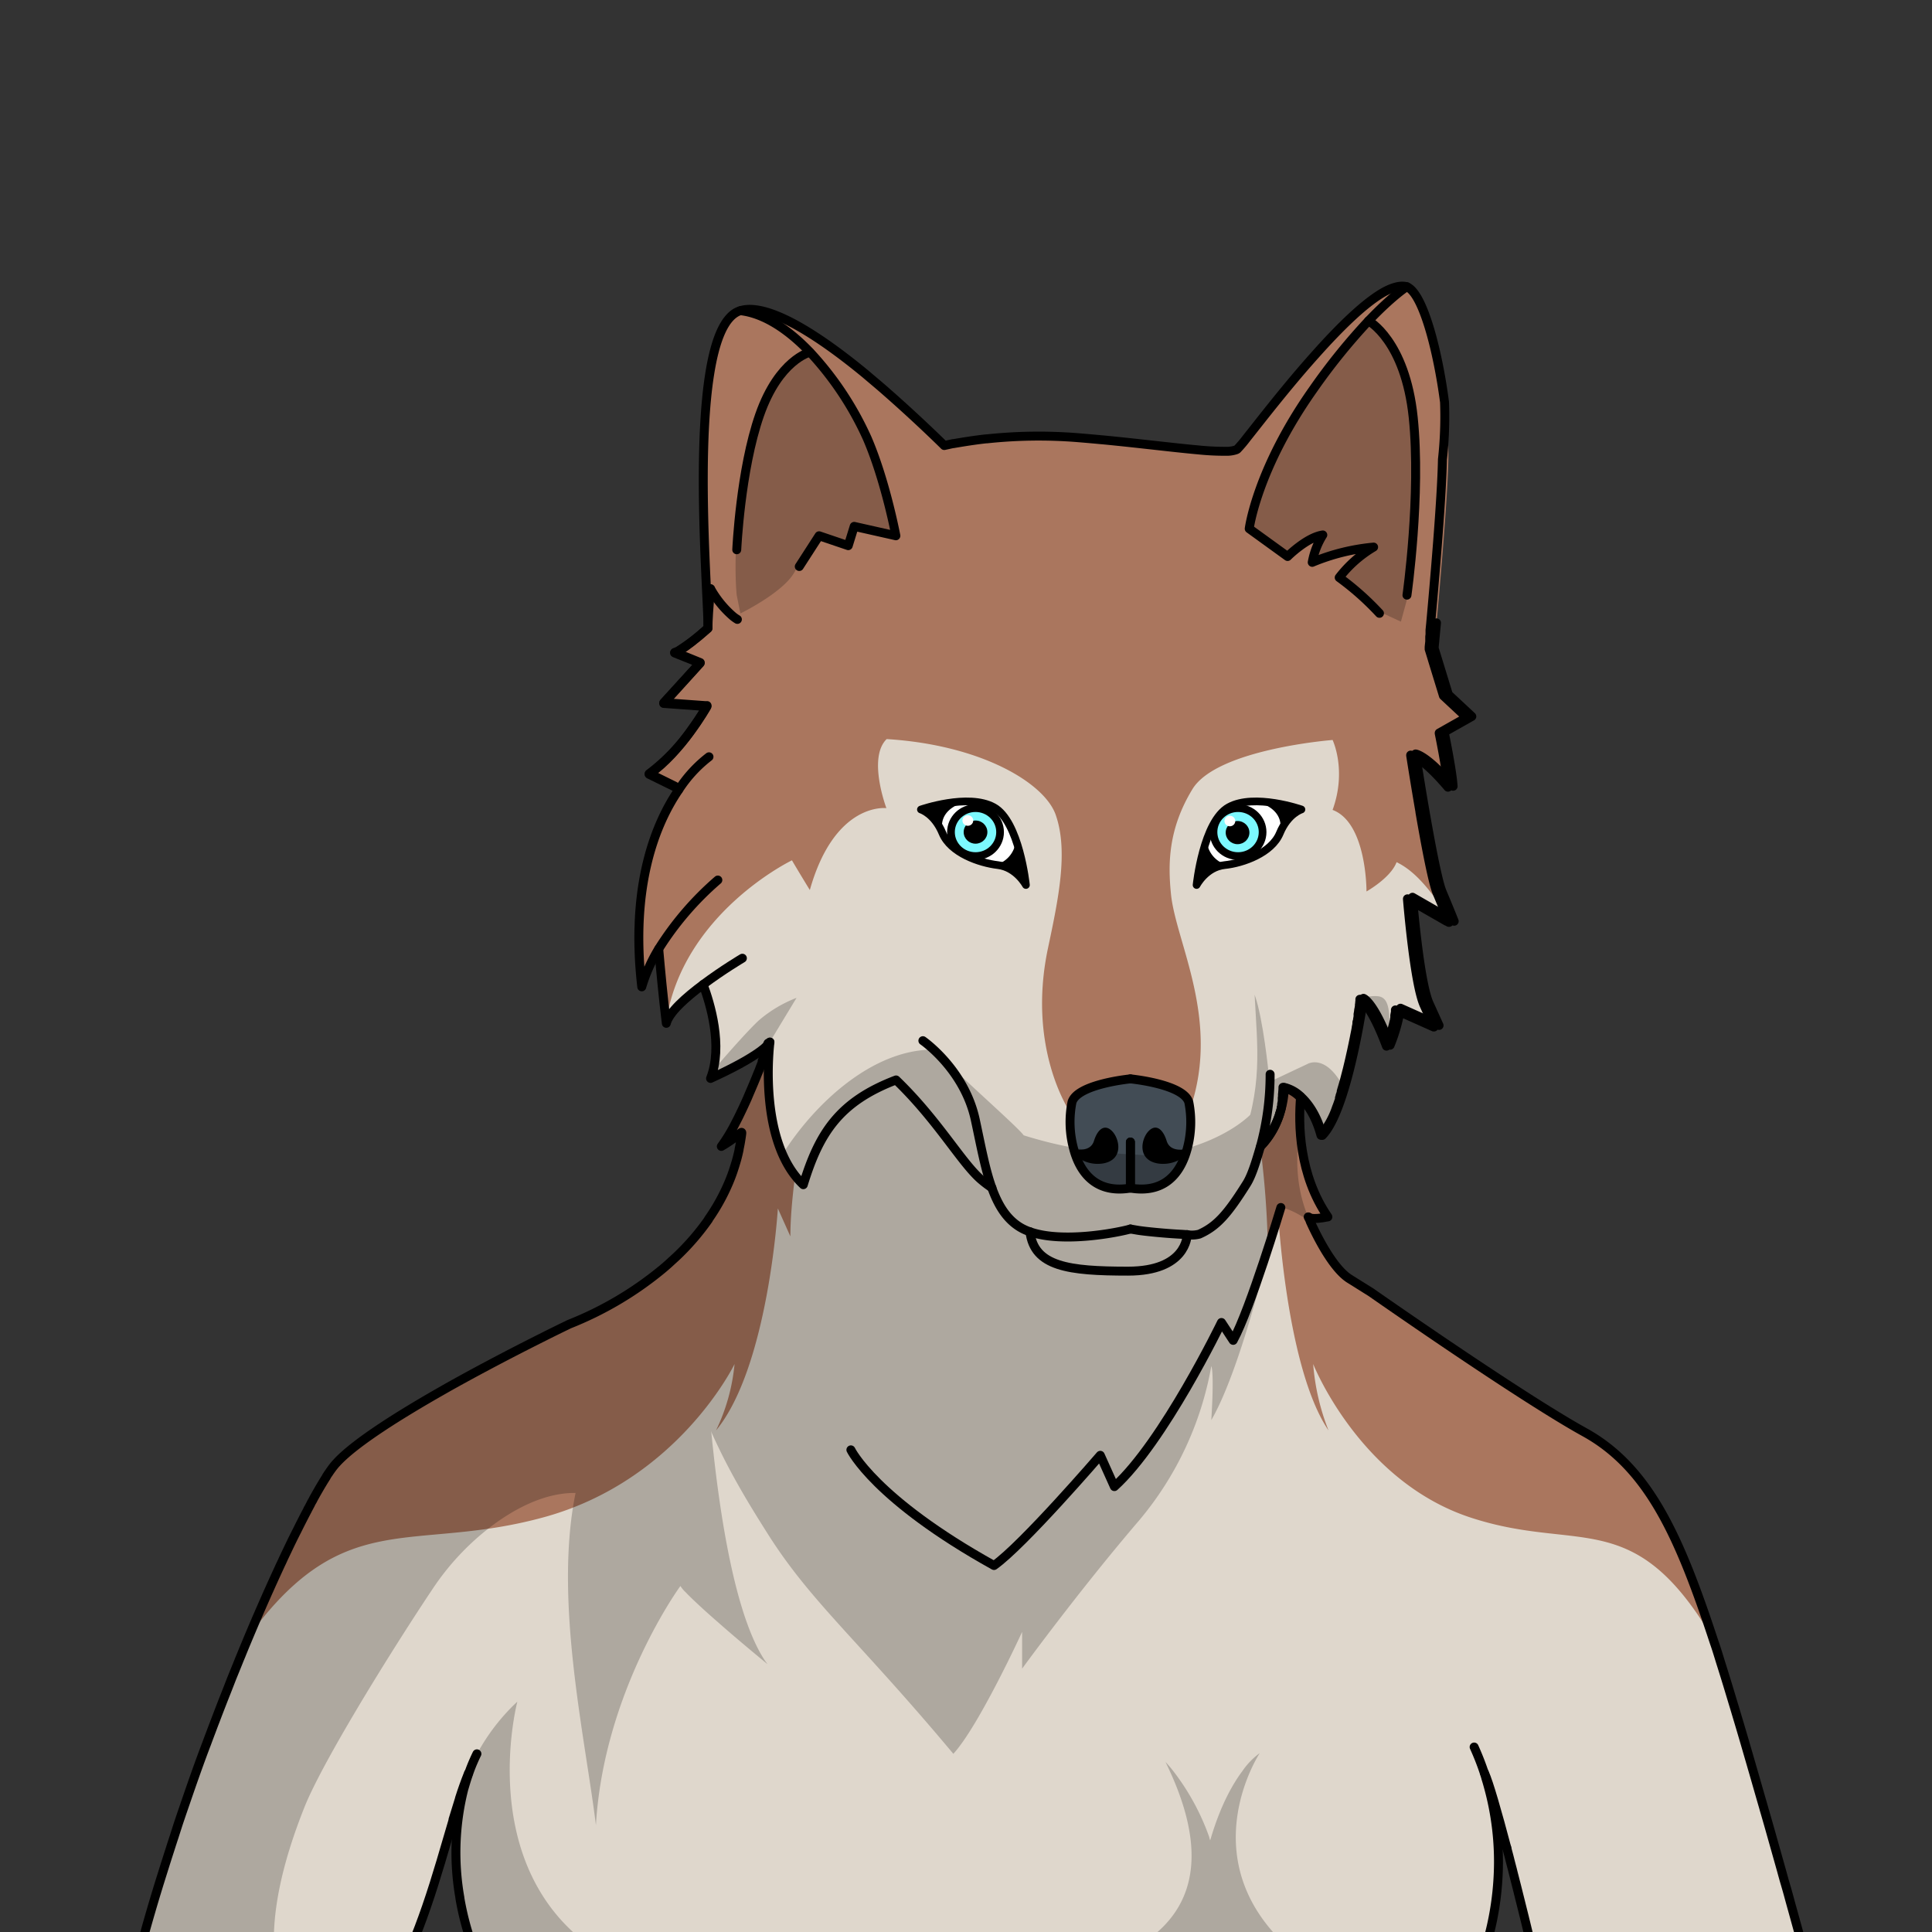 <svg xmlns="http://www.w3.org/2000/svg" viewBox="0 0 432 432">
  <rect x="0" y="0" width="432" height="432" fill="#333333" stroke="none"/>
  <defs>
    <style>.BUNTAI_WOLF_BODY_WOLF_BODY_17_cls-1{isolation:isolate;}.BUNTAI_WOLF_BODY_WOLF_BODY_17_cls-2{fill:#dfd7cc;}.BUNTAI_WOLF_BODY_WOLF_BODY_17_cls-3{fill:#aa765e;}.BUNTAI_WOLF_BODY_WOLF_BODY_17_cls-4{fill:#2c2421;}.BUNTAI_WOLF_BODY_WOLF_BODY_17_cls-11,.BUNTAI_WOLF_BODY_WOLF_BODY_17_cls-5,.BUNTAI_WOLF_BODY_WOLF_BODY_17_cls-8{fill:none;stroke:#000;stroke-linecap:round;}.BUNTAI_WOLF_BODY_WOLF_BODY_17_cls-5,.BUNTAI_WOLF_BODY_WOLF_BODY_17_cls-8{stroke-linejoin:round;}.BUNTAI_WOLF_BODY_WOLF_BODY_17_cls-5{stroke-width:2px;}.BUNTAI_WOLF_BODY_WOLF_BODY_17_cls-6{fill:#424c55;}.BUNTAI_WOLF_BODY_WOLF_BODY_17_cls-7{fill:#fff;}.BUNTAI_WOLF_BODY_WOLF_BODY_17_cls-8{stroke-width:1.72px;}.BUNTAI_WOLF_BODY_WOLF_BODY_17_cls-9{opacity:0.22;mix-blend-mode:multiply;}.BUNTAI_WOLF_BODY_WOLF_BODY_17_cls-10{fill:#7cf9ff;}.BUNTAI_WOLF_BODY_WOLF_BODY_17_cls-11{stroke-miterlimit:10;stroke-width:1.72px;}</style>
  </defs>
  <g class="BUNTAI_WOLF_BODY_WOLF_BODY_17_cls-1">
    <g id="body">
      <path class="BUNTAI_WOLF_BODY_WOLF_BODY_17_cls-2" d="M287,245.32l0,.23c0-.11,0-.22.05-.32S287,245.29,287,245.32Zm0,0,0,.23c0-.11,0-.22.05-.32S287,245.29,287,245.32Zm0,0,0,.23c0-.11,0-.22.05-.32S287,245.29,287,245.32ZM400.8,427c-.28-1-.57-2.05-.85-3.09s-.65-2.32-1-3.49c-.18-.66-.37-1.32-.55-2-.92-3.28-1.87-6.63-2.82-10-.33-1.16-.66-2.31-1-3.47-.07-.22-.13-.44-.19-.67-.76-2.66-1.52-5.31-2.28-7.92-.16-.56-.33-1.12-.49-1.69l-1.45-5q-.72-2.46-1.42-4.81c-.24-.79-.47-1.57-.7-2.34,0,0,0,0,0,0-.19-.64-.38-1.26-.57-1.88-.78-2.61-1.53-5.08-2.25-7.37-.14-.44-.27-.88-.41-1.3-.53-1.7-1-3.3-1.52-4.76-7.69-23.41-14.51-39-29-47s-47.71-31.26-47.71-31.26L301.84,286c-3.86-2.35-7.57-10-8.85-12.84h0s0,0,0-.05-.1-.21-.13-.3-.11-.24-.16-.34,0-.08,0-.12h0s0,0,0,0l0-.06v0h0v0l0,0a0,0,0,0,1,0,0h0l0,0,0,0s0,0,0,0h0a.84.84,0,0,0,.16.07l.15,0a2.25,2.25,0,0,0,.44.07h0a12.94,12.94,0,0,0,3.42-.38c-.22-.32-.44-.64-.64-1s-.24-.38-.35-.57-.24-.38-.35-.58-.37-.65-.54-1-.31-.57-.45-.86-.34-.7-.5-1.05c-.25-.56-.49-1.12-.71-1.68-.06-.18-.13-.35-.19-.52s-.16-.42-.23-.63c-.16-.45-.31-.91-.45-1.36s-.19-.63-.28-.94-.21-.77-.3-1.15c-.25-1-.46-2-.62-2.93-.06-.31-.11-.62-.15-.92s-.09-.62-.13-.92-.09-.64-.12-1-.07-.61-.09-.91,0-.59-.07-.88a.17.17,0,0,0,0-.07.62.62,0,0,0,0-.13c0-.46-.05-.92-.07-1.37a.81.81,0,0,0,0-.16v-.16c0-.16,0-.31,0-.47,0-1,0-2,0-2.85l0-.71c0-.3,0-.6.05-.88,0-.11,0-.22,0-.33s0-.46.05-.67a2.46,2.46,0,0,1,0-.28c1.68,1.53,3.59,4.16,4.82,8.66.14-.14.27-.29.41-.46l.12-.14c.23-.29.45-.61.67-1l.17-.27.17-.28c.13-.21.25-.43.37-.66.38-.71.75-1.49,1.1-2.32,0-.1.08-.21.13-.31.12-.3.24-.61.35-.92a.06.06,0,0,1,0,0,2.88,2.88,0,0,0,.13-.31l.18-.51.06-.16a5.17,5.17,0,0,1,.18-.51l.06-.16,0-.1s0,0,0-.05a.14.14,0,0,1,0-.06s0,0,0-.06a.14.14,0,0,1,0-.06s0-.08,0-.12.09-.28.14-.43v0l0-.08c0-.07.05-.16.08-.24s.12-.37.18-.57c0,0,0,0,0-.05l0-.1s0,0,0,0,0,0,0,0a.09.09,0,0,0,0-.05c0-.1.06-.21.1-.32a3,3,0,0,1,.09-.32l.27-.92c.19-.65.37-1.3.54-2,.06-.22.12-.44.17-.66.12-.43.23-.87.33-1.31.16-.66.32-1.32.47-2,.1-.44.19-.86.29-1.29.23-1.07.45-2.11.65-3.1.08-.4.15-.78.23-1.16s.15-.76.21-1.12c0-.18.07-.36.1-.53s0-.17.05-.26a2.34,2.34,0,0,0,0-.26c0-.12,0-.25.07-.37s.07-.41.11-.61.05-.31.08-.46,0-.18,0-.27a1.13,1.13,0,0,0,0-.18s0-.06,0-.09v0h0l.12-.7s0,0,0,0v0c0-.23.08-.47.11-.67s.05-.29.07-.42l0-.21q0-.2.06-.36a1,1,0,0,0,0-.16c0-.11,0-.21.05-.3a.9.9,0,0,1,0-.18h0s0,0,0-.06h0a.28.28,0,0,1,0-.09v0a.31.31,0,0,0,0-.09v0a.16.16,0,0,0,0,0h0a1.49,1.49,0,0,1,.31.2l.09.07h0a3.36,3.36,0,0,1,.28.27.76.76,0,0,1,.18.18l.05,0,.06.07.25.29.12.15.09.12.12.15.07.1c.17.24.35.51.55.81l.05.07a.25.25,0,0,0,0,.07l.19.31,0,.06s.06.09.09.15l.19.31a.64.64,0,0,0,.08.14,2.6,2.6,0,0,0,.15.28l.07.13c.13.24.26.5.4.78l0,.06.08.15.14.28,0,.07,0,.05a.05.05,0,0,0,0,0,1.63,1.63,0,0,0,.11.23l.13.28c.1.2.19.42.29.64q.29.62.57,1.32c.14.34.28.68.42,1l.09.22h0a1.46,1.46,0,0,1,.07.19l.14.35q.15.38.3.78c.08-.17.15-.34.22-.51s.14-.34.2-.52l.08-.18a.14.14,0,0,1,0-.06v0l0-.09h0l.15-.44v0l0-.08,0-.06.3-.91.21-.71c.12-.43.23-.85.34-1.25a.09.09,0,0,1,0,0c.05-.2.1-.4.14-.6s.05-.19.07-.28l.06-.28c0-.11,0-.22.07-.33s0-.14,0-.21a.5.5,0,0,1,0-.12l0-.12,0-.18.15-.79c0-.08,0-.16,0-.22v0a.13.13,0,0,1,0-.06s0,0,0-.05,0,0,0-.07,0,0,0,0l8.61,3.84a.82.82,0,0,0,0-.11l-.28-.61-.09-.21c-.11-.23-.24-.52-.4-.88l-.06-.12c-.05-.12-.11-.24-.17-.37l-1.17-2.59c-2.21-4.89-3.72-23.76-3.72-23.76l0,0,8.87,5.1.42.24a1.11,1.11,0,0,1-.05-.13l-.36-.89-.08-.2,0-.09-.12-.29c-.07-.16-.14-.34-.21-.52l-.16-.39c-.21-.52-.45-1.1-.73-1.77-.14-.34-.29-.69-.44-1.07l-.5-1.18c0-.1-.08-.2-.12-.32l-.06-.16c-.06-.16-.11-.34-.17-.53s-.16-.51-.23-.8a.78.78,0,0,1-.05-.18c-.06-.19-.11-.4-.16-.61s-.07-.29-.11-.44-.14-.56-.21-.86-.2-.87-.3-1.34c-.05-.24-.1-.49-.16-.74,0-.07,0-.14,0-.21q-.11-.5-.21-1l-.21-1-.09-.45-.27-1.41c-.07-.32-.13-.65-.19-1s-.12-.66-.19-1c-.32-1.71-.63-3.48-.94-5.21h0c-.2-1.14-.39-2.27-.58-3.36-.06-.35-.11-.69-.17-1-.13-.77-.25-1.52-.37-2.24l-.12-.7-.53-3.31c0-.11,0-.22-.05-.32q-.15-.89-.24-1.5a.29.29,0,0,1,0-.09c-.05-.35-.09-.62-.12-.8s0-.07,0-.1,0-.15,0-.15h0a3.27,3.27,0,0,1,.59.21h0l.41.21.13.07.24.14.08.05.08,0,.15.1a11.45,11.45,0,0,1,1.1.79l.08.07a30.44,30.44,0,0,1,3.13,2.91l.11.11.18.2a.49.49,0,0,1,.12.13c.2.2.4.42.6.64l.15.16.39.44.4.46.41.48s0-.08,0-.13c0-.26,0-.55-.07-.85s-.09-.78-.14-1.21c0-.26-.08-.52-.11-.79s-.08-.48-.11-.73c-.1-.6-.2-1.23-.3-1.84-.05-.31-.11-.62-.16-.93l-.18-1c-.06-.31-.11-.61-.17-.91-.28-1.51-.53-2.76-.65-3.35a2.31,2.31,0,0,0-.06-.27.65.65,0,0,0,0-.1l0,0,5.72-3.23,0,0,.38-.21-.05,0-4.74-4.42-.45-.42-2.43-7.93-.2-.64h0l-.56-1.83s0-.16,0-.45a.2.2,0,0,1,0-.07,1.24,1.24,0,0,1,0-.18,1.8,1.8,0,0,1,0-.22c0-.14,0-.29,0-.45s0-.29.05-.45V143l0-.23v0a1.71,1.71,0,0,1,0-.31l0-.32c0-.28.05-.58.08-.9,0,0,0-.1,0-.14s0-.08,0-.13,0-.28,0-.43c0-.39.07-.8.11-1.23,0,0,0,0,0,0,.85-9.32,2.48-27.95,2.65-36.89A87.18,87.18,0,0,0,323,89.92q-.09.24-.18.51c-.46-5.12-5.87-17.6-11.54-23.8a16,16,0,0,0-1.49-1.48c-4.48,2.39-10.28,8.12-15.77,14.29-2.22,5-5.5,9.28-10.31,15.44-.68.87-1.3,1.73-1.85,2.58h0c-1.65.87-3,1.66-3.95,2.24a15.07,15.07,0,0,0-1.25.85c-1.94,1.6-17.83-1.07-34.84-2.49h-.17L240.9,98a107.54,107.54,0,0,0-14.32-.2l-1,0a87.32,87.32,0,0,0-14.1,1.92l-.12,0-.24.06s-2.18-1.33-5.58-3.09h0a37.14,37.14,0,0,0-3.74-4.37c-2.13-2.14-4-4-5.62-5.79-.95-1-1.82-2-2.62-3-8.67-7.15-18.65-14-25.27-14.41l-.63.67a54.67,54.67,0,0,0-8.93,13.88c-2.14,13.58-1.37,33.64-.79,46.15.26.5.59,1.1,1,1.75h0c0,.43-.08.86-.12,1.27s-.09,1.05-.13,1.54c0,.1,0,.2,0,.29l0,.44a.28.28,0,0,0,0,.09c0,.19,0,.38,0,.56l0,.49a4.63,4.63,0,0,0,0,.51l0,.49c0,.32,0,.62-.05.91s0,.56,0,.82,0,.5,0,.73v.1c0,.2,0,.38,0,.55v.07L157,141.63c-1.25,1.06-2.26,1.87-3.07,2.47l-.61.45-.77.53-.33.2-.28.18-.27.15a4.87,4.87,0,0,1-.7.34l-.14,0,4.43,1.81.36.15.66.27.21.08.05,0-1.05,1.15,0,0-6.5,7.16-.15.16-.27.29-.08.09-.08.09,6.28.45.46,0,2,.14.39,0,.48,0h0l0,.09-.06.1-.29.5-.18.28c0,.06-.08.13-.12.2-.16.26-.34.56-.56.89l0,0-.54.81c-.32.5-.7,1-1.11,1.63l-.4.56c-.13.19-.28.39-.43.59l-.4.54,0,.06h0l0,0a.76.76,0,0,1-.08.11l-.39.5c-.43.56-.88,1.13-1.37,1.7l-.29.34a39.75,39.75,0,0,1-3,3.16l-.13.13c-.42.41-.86.8-1.3,1.18l-.36.3-.49.4c-.21.18-.43.34-.65.5s-.39.29-.59.43l-.08.06.32.16,3,1.46,1.16.56.57.28.2.11.45.22h0l.88.68c-.2.3-.41.61-.61.93l-.52.83q-.26.42-.51.87c-.16.27-.31.55-.47.83h0c-.2.36-.4.73-.59,1.11l-.47.94a1.63,1.63,0,0,0-.11.23l-.3.64c-.2.43-.4.88-.6,1.34l-.45,1.1c0,.11-.09.21-.13.32-.21.53-.41,1.08-.61,1.65-.27.78-.54,1.58-.79,2.42,0,.13-.07.25-.12.38-.11.42-.24.85-.35,1.29-.19.72-.38,1.46-.55,2.22-.08.34-.15.68-.22,1s-.11.52-.16.79-.12.62-.18.94c0,0,0,0,0,0,0,.23-.09.46-.13.69-.07.44-.15.89-.21,1.34s-.15,1-.21,1.56-.14,1.15-.19,1.74c0,.27-.06.55-.08.83s-.08.83-.1,1.26-.07.8-.08,1.21,0,.8-.06,1.21,0,.74,0,1.11,0,.74,0,1.12c0,1.14,0,2.32,0,3.53,0,.37,0,.75,0,1.13s0,.6,0,.91a.86.86,0,0,0,0,.16,0,0,0,0,0,0,0,.38.38,0,0,0,0,.18c0,.41,0,.82.07,1.25a.13.13,0,0,0,0,.06,7.13,7.13,0,0,0,.05.79c0,.26,0,.53.06.8,0,.1,0,.21,0,.32.08.95.18,1.93.29,2.92,0,0,0,0,0,0a.14.14,0,0,1,0-.06,3.81,3.81,0,0,1,.13-.45h0c0-.19.11-.38.18-.58A4.5,4.5,0,0,1,144,219h0a.19.19,0,0,1,0-.1.42.42,0,0,1,0-.1.19.19,0,0,1,0-.07c0-.12.08-.23.13-.35q.19-.54.42-1.08c0-.11.1-.22.15-.34l.15-.36.12-.27c.19-.41.38-.82.58-1.23l.06-.12,0-.06c.12-.25.24-.49.37-.74l.05-.07a.75.75,0,0,1,.06-.13l0-.06c.21-.4.43-.79.65-1.18.11-.19.22-.39.34-.58,0,.19,0,.39.05.59,0,0,0,.1,0,.15l.09,1.06a.09.09,0,0,1,0,.05c0,.3.05.6.08.91a1,1,0,0,0,0,.16h0c0,.27,0,.54.07.81l.09,1,.06.57c0,.15,0,.31,0,.47l.09.9c0,.18,0,.35,0,.53.12,1.22.25,2.47.38,3.73l.39,3.53c.09.73.17,1.45.26,2.16.6-2.46,4.39-5.82,8.24-8.68,1.14,3.05,3,9.05,2.83,14.91,0,.23,0,.47,0,.7,0,.57-.09,1.12-.18,1.68,0,.17-.05.34-.08.51-.08.47-.17.93-.29,1.39v0c0,.16-.08.31-.13.46s-.16.56-.26.84-.12.35-.19.52c.71-.32,1.38-.64,2-.94s1.24-.59,1.8-.88l.2-.1.13-.06.69-.35.26-.14.48-.25,1.61-.87.13-.07.13-.08.54-.31L167,237c1-.58,1.8-1.1,2.45-1.55l.21-.15.33-.24.31-.23a10.19,10.19,0,0,0,1.48-1.31h0a2.84,2.84,0,0,0,.31-.41h0v.05h0s0,0,0,0a.17.17,0,0,1,0,.05s0,.07,0,.11l0,.09,0,.08,0,.08-.11.31a0,0,0,0,0,0,0c0,.12-.09.25-.14.39s-.21.54-.32.86a.42.42,0,0,0,0,.1.38.38,0,0,0,0,.1.61.61,0,0,0,0,.12l-.06.17-.11.27s0,0,0,0c-.09.22-.17.45-.26.69,0,.09-.07.18-.11.28s-.05.14-.08.22l0,.06,0,.08s0,0,0,0l0,.07a2.09,2.09,0,0,0-.11.3c-.1.23-.19.48-.29.72l-.38,1a1.6,1.6,0,0,0-.1.23s0,0,0,0-.11.25-.16.38-.17.41-.25.63l-.1.24c-.47,1.15-1,2.38-1.53,3.62l-.42,1c-.56,1.26-1.15,2.52-1.75,3.75-.29.6-.59,1.19-.89,1.76-.47.9-1,1.77-1.42,2.57l-.17.28-.26.44c-.08.12-.16.24-.23.36a2.14,2.14,0,0,1-.13.19c-.08.13-.16.26-.25.38a2.4,2.4,0,0,1-.18.26s0,0,0,0c-.17.25-.34.49-.51.71.54-.31,1-.6,1.43-.88.14-.09.27-.17.39-.26l.35-.23h0a23.34,23.34,0,0,0,1.92-1.46h0l.15-.13.08-.05.09-.07c.2-.12.18,0,.12.47s-.09.7-.15,1c-.11.75-.25,1.49-.41,2.21l0,.12c-.07.33-.14.66-.22,1-.18.76-.38,1.5-.61,2.23q-.15.53-.33,1.05c-.13.43-.28.86-.44,1.28v0c-.06.18-.13.36-.2.54-.15.41-.31.81-.48,1.21a44.85,44.85,0,0,1-4.57,8.26l0,.06a54.52,54.52,0,0,1-7.24,8.36s0,0,0,0c-.5.48-1,.94-1.52,1.39s-1.1,1-1.65,1.43a77.37,77.37,0,0,1-20.67,12.29l-.69.34-.38.18-1.17.57-.75.37-1.56.77-.58.29-.29.15c-5.19,2.59-13.43,6.81-21.67,11.43l-1.12.64c-9.76,5.51-19.31,11.51-23.56,16-.08.09-.16.17-.23.26a2.73,2.73,0,0,0-.23.25h0c-.08.08-.14.16-.22.25a3.25,3.25,0,0,0-.23.29,3.92,3.92,0,0,0-.25.32c-.08.11-.17.22-.25.34h0a.76.76,0,0,1-.08.11l-.09.12-.09.12a.91.91,0,0,0-.11.16l0,0-.22.33-.53.8s0,0,0,.05-.2.31-.29.47l-.31.49c-.11.17-.21.34-.31.51s-.21.35-.32.53c-.35.59-.71,1.22-1.09,1.88-.21.37-.43.76-.64,1.17h0c0,.1-.11.2-.16.31l-.24.45-.1.17c-.17.32-.35.64-.52,1-.06.11-.12.22-.17.33q-1.16,2.17-2.41,4.71c-.63,1.29-1.3,2.65-2,4.07l-.41.86c-.28.58-.56,1.17-.83,1.77l-.21.45c-.22.45-.43.91-.64,1.37-.71,1.54-1.44,3.14-2.17,4.78-.3.66-.59,1.33-.89,2q-1.35,3-2.73,6.29l-.71,1.68-.21.5-.93,2.23-.81,2a1.69,1.69,0,0,0-.12.28c-.16.38-.32.76-.47,1.15l-1.42,3.49q-.59,1.47-1.17,3-1.3,3.3-2.6,6.7c-.32.82-.63,1.65-.94,2.48h0c-.32.83-.63,1.67-.94,2.51-1.56,4.2-3.11,8.5-4.61,12.86l-.9,2.62-.11.3L39.8,408l-.88,2.64c-.29.88-.58,1.77-.86,2.65-.57,1.77-1.14,3.55-1.69,5.32-1.78,5.71-3.45,11.43-5,17.1H92.7c.86-3.11,1.74-6.23,2.64-9.3,2-6.95,4-13.63,5.94-19.35,0-.05,0-.1,0-.15.44-1.3.86-2.54,1.28-3.73a0,0,0,0,1,0,0c.13-.38.27-.75.4-1.12a102.66,102.66,0,0,0-1.25,13.21v.07c-.25,10.65,1.76,16.58,3.66,19h0a2.91,2.91,0,0,0,2,1.35H331.88q.47-1.14.87-2.25a.14.14,0,0,0,0-.06c4.47-12.44,2.87-23,.76-31.08a.17.17,0,0,0,0-.1c-.49-1.91-1-3.66-1.5-5.27.07.16.15.33.23.53a.08.08,0,0,1,0,.05c.27.64.58,1.48.92,2.52h0c.53,1.6,1.14,3.64,1.82,6,.61,2.15,1.25,4.54,1.92,7.06.06.24.13.49.19.74.17.63.34,1.26.5,1.91s.32,1.23.48,1.86c.09.32.17.65.25,1q.26,1,.51,2c.26,1,.51,2,.77,3.06q.27,1.06.54,2.16c.25,1,.5,2,.75,3,.12.52.25,1,.38,1.56l.69,2.85.6,2.47h60.64C402.45,433,401.64,430,400.8,427ZM287,245.32c0-.11,0-.23,0-.34l0,.25S287,245.29,287,245.32ZM104.51,398h0c.14-.37.29-.72.43-1.07a4.22,4.22,0,0,1-1,2.43C104.17,398.93,104.34,398.47,104.51,398ZM287,245.32l0,.23c0-.11,0-.22.05-.32S287,245.29,287,245.32Zm0,0,0,.23c0-.11,0-.22.05-.32S287,245.29,287,245.32Zm0,0,0,.23c0-.11,0-.22.05-.32S287,245.29,287,245.32ZM264.4,276c-3.61-.17-8.56-.66-10.11-.93l-1.53-.26-.9.23-.52.12h-.06l-1,.22-.46.09-.64.12c-.58.1-1.2.21-1.85.3q-.7.12-1.47.21l-.51.06c-.34.05-.69.08-1,.12l-.77.08-.24,0-.46,0-1,.07-.77,0-.86,0h-.76a34.41,34.41,0,0,1-4.79-.22l-.58-.08-.55-.08-.43-.08a2.53,2.53,0,0,1-.38-.07c-.26-.05-.51-.1-.76-.17s-.53-.13-.79-.21-.54-.16-.8-.25c.89,7.77,8.66,8.81,21.93,8.81l1.18,0c.74,0,1.43-.09,2.08-.16s1.33-.2,1.93-.33c.29-.07.57-.13.84-.21s.53-.15.78-.24a11.8,11.8,0,0,0,1.89-.8c.17-.09.34-.18.5-.28l.5-.32c.14-.09.26-.18.39-.28s.25-.19.36-.28l.15-.13L263,281a5.73,5.73,0,0,0,.64-.67l.07-.08a2.83,2.83,0,0,0,.23-.28q.18-.22.33-.45l0-.07q.17-.25.3-.51l.15-.28L265,278a6.73,6.73,0,0,0,.34-1.21c0-.11,0-.21.05-.29,0-.25,0-.42,0-.47Z" />
      <path class="BUNTAI_WOLF_BODY_WOLF_BODY_17_cls-3" d="M177.73,263.26c-.56,4.56-1,9.14-1,13.2l-2.8-6.25s-2.13,35.48-13.82,49.63A43.5,43.5,0,0,0,164.25,305s-12.56,26-42.62,34.25-45-3.12-67,28c8.55-20.5,16.42-35.94,20-40C84,316.6,126.86,296,126.86,296s34.77-12.66,38.59-42.5c.17-1.3,0,0-4.54,2.63,3.48-4.6,7.48-14.43,9.49-19.73l1.07-.65C171.1,241.69,171.1,255.3,177.73,263.26Z" />
      <path class="BUNTAI_WOLF_BODY_WOLF_BODY_17_cls-3" d="M382.22,365.08c-17.33-28.42-29.61-17.83-53.66-25.84C303.92,331,293.63,305,293.63,305a51,51,0,0,0,3.43,14.85c-9.59-14.15-11.34-49.63-11.34-49.63l-2.29,6.25a202.28,202.28,0,0,0-1.7-20.62,16.86,16.86,0,0,0,2.39-3.31,21.19,21.19,0,0,0,2.59-9.52,8.05,8.05,0,0,1,3.68,2.06c-.54,6.14-.4,17.47,6.1,26.89-3.67.77-4.31.19-4.41,0,.3.71,4.7,11.07,9.31,13.88l4.77,2.92s33.2,23.23,47.71,31.26C368,327.87,374.79,342.77,382.22,365.08Z" />
      <path class="BUNTAI_WOLF_BODY_WOLF_BODY_17_cls-4" d="M157.69,129.49c-.14-.25-.24-.47-.33-.65Z" />
      <path class="BUNTAI_WOLF_BODY_WOLF_BODY_17_cls-3" d="M328.68,160.44l-5.23,3.6,1.8,11.24-.4-.42,0,0c-1.19-1.22-4.63-4.62-6.95-5.75a4.5,4.5,0,0,0-.73-.28h0c.36,2.77.82,7.31,1.48,12.36a.52.52,0,0,0,0,.11c0,.31.08.61.12.92h0c1.17,8.67,2.95,18.53,5.88,23.4l.09.15c-.05-.06-.1-.13-.16-.19-3.74-4.6-7-10.22-12.3-12.8-1.31,3.52-6.73,6.55-6.73,6.55s.11-15.35-7.58-18.23c3.23-8.91,0-15.64,0-15.64s-25.86,2-31.34,11-5.47,16.83-4.79,23.52c1.11,10.78,11,27.83,4.39,47.66l-.2-.1c-7.92-3.89-17-2.09-26.71,1.2h0c-.35-.51-9.68-14.44-5-36.68,2.33-11,4.55-21.55,1.81-29.65-2.28-7.16-16.52-15.84-37.87-17.15-4.31,4.19-.06,15.44-.06,15.44s-11.53-1.49-17.12,18.31c-2.57-4.19-4-6.64-4-6.64s-24.7,11.89-28.19,36.47a136.75,136.75,0,0,0-1.63-15.9s0-.1,0-.15l-3.81,7.84s0,0,0,0-4.48-11.85,1.94-30.45c.05-.13.08-.25.12-.38a80.1,80.1,0,0,1,5.55-12.29l-.27-1.61h0l-.17-.09-.28-.13-.2-.11-4-2-.68-.33.08-.07a45.43,45.43,0,0,0,8.23-8.82s0-.05.06-.08l0,0h0l0-.06.4-.54q.23-.31.42-.63l0,0a35.46,35.46,0,0,0,2.79-5.06.36.36,0,0,0,0-.09c0-.09.09-.19.13-.28-7.48-.44-8.76-.72-8.89-.76l.15-.16a70.62,70.62,0,0,0,6.5-7.16l0,0,.21-.29a7.66,7.66,0,0,0,.58-1,.41.41,0,0,0,.05-.09l.1-.22c-4.72-1.56-4.76-2.28-4.76-2.3l.46-.36,5.53-4.25.63-.49a.42.42,0,0,0,0-.07c0-.59-.29-4.87-.55-10.84l.16.29c-.58-12.51-1.35-32.57.79-46.15,1.19-7.6,3.3-13.17,6.85-14.27a7.67,7.67,0,0,1,2.71-.28c6.62.36,16.6,7.26,25.27,14.41.8,1,1.67,2,2.62,3l.25-.39a5.56,5.56,0,0,1,1.38,1.12c.07.11.15.15.25.12C205.49,94,211.1,99.76,211.1,99.76l.24-.05a.73.73,0,0,1,0,.08l.12,0a15.93,15.93,0,0,1,1.57-.43l.12,0a54.75,54.75,0,0,1,6.68-1l.63-.07.18,0c1.45-.13,3.09-.25,4.92-.33l1,0c4.1-.15,9.1-.11,15.08.26h.17c1.58.1,3.1.21,4.54.32h.06c10,.78,16.66,1.75,21.45,2.26h0A36.3,36.3,0,0,0,274,101h.2a12,12,0,0,0,2.21-.33l.26-.07a3.73,3.73,0,0,0,1.25-.85A3.4,3.4,0,0,0,278.8,98c3.08-3.86,9-11.47,15.24-18.52,5.49-6.17,11.29-11.9,15.77-14.29,1.84-1,3.46-1.4,4.74-1,3.6,1.33,6.95,14.16,8.47,25.81a87.18,87.18,0,0,1,.85,12.43c-.17,8.94-1.8,27.57-2.65,36.89.08-.19.17-.38.26-.56-.33,2-.43,2.59-.47,2.79,0,0,0,.06,0,.09l.23,5v.18l0,.58.17.06.05,0,.33.11,2.45,8.07.05.15,4.36,4.63.05,0Z" />
      <path class="BUNTAI_WOLF_BODY_WOLF_BODY_17_cls-5" d="M265.46,276.06h0c0,.4-.28,8.17-13.23,8.17-13.27,0-21-1-21.93-8.81" />
      <path class="BUNTAI_WOLF_BODY_WOLF_BODY_17_cls-5" d="M158.88,131.65a22.8,22.8,0,0,0,5,6.14,8.25,8.25,0,0,0,1,.71" />
      <path class="BUNTAI_WOLF_BODY_WOLF_BODY_17_cls-5" d="M321.2,139.27c-.32,3.44-.53,5.63-.53,5.63l3.19,10.41,5.24,4.89-6.18,3.49s1.75,8.39,2,12.12c-5.94-7-8.39-7.22-8.39-7.22s4.08,26.44,5.95,30.87,2.68,6.53,2.68,6.53l-9.32-5.36s1.51,18.87,3.72,23.76l2.22,4.9-8.62-3.85a37,37,0,0,1-2.33,8.27c-3.62-9.67-5.95-10.48-5.95-10.48s-3.49,24.81-9.2,30.64c-1.23-4.5-3.14-7.13-4.82-8.66a8.05,8.05,0,0,0-3.68-2.06s.08,7.64-5.26,13.13" />
      <path class="BUNTAI_WOLF_BODY_WOLF_BODY_17_cls-5" d="M151.72,176.61l-.88-.68-5.7-2.8c7.22-5,12.93-15.14,12.93-15.14l-9.67-.7,8.15-9L150.84,146s1.52-.24,7.46-5.48c0-1.74.2-4.9.58-8.86h0" />
      <path class="BUNTAI_WOLF_BODY_WOLF_BODY_17_cls-5" d="M160.51,196.78a68.27,68.27,0,0,0-13.23,15.4,35.75,35.75,0,0,0-3.78,8.48c-2.61-22.64,3.1-36.49,8.22-44a29.39,29.39,0,0,1,6.81-7.44" />
      <path class="BUNTAI_WOLF_BODY_WOLF_BODY_17_cls-5" d="M166,214.26s-4.43,2.62-8.77,5.88c-3.85,2.86-7.64,6.22-8.24,8.68-.7-5.67-1.29-12-1.7-16.64" />
      <path class="BUNTAI_WOLF_BODY_WOLF_BODY_17_cls-5" d="M172.16,233c-.11,1-2.68,22.33,7.46,31.9,3.5-11.42,7.92-18.53,20.74-23.42,9.44,9.09,14.68,18.64,19.11,22.37a24,24,0,0,0,2.33,1.75" />
      <path class="BUNTAI_WOLF_BODY_WOLF_BODY_17_cls-5" d="M157.22,220.14c1.55,4.14,4.51,13.74,1.66,21,11.3-5.17,13-7.67,13.26-8.09" />
      <path class="BUNTAI_WOLF_BODY_WOLF_BODY_17_cls-5" d="M252.76,274.81c-2.83.8-15.07,3.22-22.46.62h0a12.22,12.22,0,0,1-1.28-.52,10.33,10.33,0,0,1-1.49-.86c-2.69-1.85-4.42-4.77-5.73-8.4-1.55-4.31-2.5-9.62-3.73-15.3-2.45-11.27-11.71-17.65-11.71-17.65" />
      <path class="BUNTAI_WOLF_BODY_WOLF_BODY_17_cls-5" d="M31.4,435.72c1.52-5.67,3.19-11.39,5-17.1.55-1.77,1.12-3.55,1.69-5.32.28-.88.57-1.77.86-2.65L39.8,408c.29-.88.59-1.76.89-2.64l.9-2.62c1.5-4.36,3-8.66,4.61-12.86.31-.84.62-1.68.94-2.51h0c.31-.83.62-1.66.94-2.48q1.29-3.4,2.6-6.7.59-1.5,1.17-3l1.42-3.49c.15-.39.31-.77.47-1.15a1.69,1.69,0,0,1,.12-.28c.26-.67.54-1.33.81-2l.93-2.23.92-2.18q1.38-3.24,2.73-6.29c.3-.68.59-1.35.89-2,.73-1.64,1.46-3.24,2.17-4.78.21-.46.42-.92.64-1.37l.21-.45c.27-.6.55-1.19.83-1.77l.41-.86c.67-1.42,1.34-2.78,2-4.07q1.26-2.54,2.41-4.71c0-.11.11-.22.17-.33.17-.33.35-.65.52-1s.22-.42.34-.62.11-.21.16-.31h0c.15-.28.3-.56.45-.82l.19-.35c.38-.66.74-1.29,1.09-1.88.11-.18.21-.36.32-.53.31-.53.61-1,.91-1.47,0,0,0,0,0-.05.17-.28.35-.55.53-.8l.22-.33,0,0a.91.91,0,0,1,.11-.16l.09-.12c.14-.21.28-.4.42-.58a3.92,3.92,0,0,1,.25-.32,3.25,3.25,0,0,1,.23-.29l.22-.26a2.77,2.77,0,0,1,.24-.25c.07-.09.15-.17.23-.26,4.25-4.45,13.8-10.45,23.56-16l1.12-.64c8.24-4.62,16.48-8.84,21.67-11.43l.29-.15.58-.29,1.56-.77.75-.37,1.17-.57.38-.18.69-.34A77.37,77.37,0,0,0,148,283.87c.55-.46,1.11-.93,1.65-1.43s1-.91,1.52-1.39c0,0,0,0,0,0a54.52,54.52,0,0,0,7.24-8.36l0-.06a44.85,44.85,0,0,0,4.57-8.26c.42-1,.8-2,1.13-3.05q.18-.53.33-1.05c.23-.73.43-1.47.61-2.23.08-.33.15-.66.22-1l0-.12c.16-.72.3-1.46.41-2.21.06-.34.11-.69.15-1,.15-1.15,0-.27-3.11,1.75-.42.28-.89.57-1.43.88a37.93,37.93,0,0,0,3.16-5.21c.3-.57.6-1.16.89-1.76.6-1.23,1.19-2.49,1.75-3.75l.42-1c.54-1.24,1.06-2.47,1.53-3.62l.1-.24c.08-.22.17-.43.25-.63s.1-.25.16-.38,0,0,0,0a1.6,1.6,0,0,1,.1-.23l.38-1c.1-.24.19-.49.29-.72a2.09,2.09,0,0,1,.11-.3l0-.07s0,0,0,0l0-.08,0-.06c0-.08,0-.15.08-.22s.07-.19.11-.28q.13-.37.27-.72l.11-.27.06-.17a.61.61,0,0,1,0-.12.38.38,0,0,1,0-.1.42.42,0,0,1,0-.1c.11-.32.22-.61.32-.86s.09-.27.14-.39a0,0,0,0,1,0,0l.11-.31,0-.08,0-.08,0-.09a1.85,1.85,0,0,1,.09-.23v0h0s0,0,0,0,0,0,0,0h0s0,0,0,0a.08.08,0,0,0,0,0" />
      <path class="BUNTAI_WOLF_BODY_WOLF_BODY_17_cls-5" d="M91.79,435.72c1.32-3.12,2.49-6.24,3.55-9.3,2.39-6.92,4.21-13.56,5.94-19.35,0-.05,0-.1,0-.15q.74-2.46,1.45-4.7s0,0,0-.06q.93-2.93,1.92-5.39c0-.09.07-.19.11-.28" />
      <path class="BUNTAI_WOLF_BODY_WOLF_BODY_17_cls-5" d="M336.91,413.14c-2.1-7.94-4-14.6-5-16.76" />
      <path class="BUNTAI_WOLF_BODY_WOLF_BODY_17_cls-5" d="M336.91,413.14c.06.24.13.49.19.74.17.63.34,1.26.5,1.91s.32,1.23.48,1.86c.09.32.17.65.25,1q.26,1,.51,2c.26,1,.51,2,.77,3.06q.27,1.06.54,2.16c.25,1,.5,2,.75,3,.12.52.25,1,.38,1.56l.69,2.85.6,2.47h60.64c-.76-2.76-1.57-5.68-2.41-8.72-.28-1-.57-2.05-.85-3.09s-.65-2.32-1-3.49c-.18-.66-.37-1.32-.55-2-.92-3.28-1.87-6.63-2.82-10-.33-1.16-.66-2.31-1-3.47-.07-.22-.13-.44-.19-.67-.77-2.66-1.53-5.31-2.28-7.92-.16-.56-.33-1.12-.49-1.69l-1.45-5q-.72-2.46-1.42-4.81c-.24-.79-.47-1.57-.7-2.34,0,0,0,0,0,0-.19-.64-.38-1.26-.57-1.88-.78-2.61-1.53-5.08-2.25-7.37-.14-.44-.27-.88-.41-1.3-.53-1.7-1-3.3-1.52-4.76-7.69-23.41-14.51-39-29-47s-47.71-31.26-47.71-31.26L301.84,286c-3.86-2.35-7.57-10-8.85-12.84h0s0,0,0-.05-.1-.21-.13-.3-.11-.24-.16-.34,0-.08,0-.12a.42.42,0,0,1,0-.1l0-.06h0v0l0,0" />
      <path class="BUNTAI_WOLF_BODY_WOLF_BODY_17_cls-5" d="M292.51,272.1l0,0c.1.15.74.73,4.41,0-6.5-9.42-6.64-20.75-6.1-26.89" />
      <path class="BUNTAI_WOLF_BODY_WOLF_BODY_17_cls-5" d="M286.4,270s-6.82,22.72-10.66,29.71l-2.62-4s-12.93,26.74-23.94,36.7l-3.15-7s-17.3,20.1-23.77,24.64c-26.73-14.85-32-25.86-32-25.86" />
      <path class="BUNTAI_WOLF_BODY_WOLF_BODY_17_cls-5" d="M284,240.21a60.77,60.77,0,0,1-2.14,16.07c-.77,2.59-1.79,6.3-3.1,8.39-4.28,6.82-6.67,9.53-10.58,11.28a6.5,6.5,0,0,1-2.76.12L264.4,276c-3.61-.17-8.56-.66-10.11-.93l-1.53-.26" />
      <path class="BUNTAI_WOLF_BODY_WOLF_BODY_17_cls-5" d="M105.92,435.72H332.09c.12-.34.22-.68.32-1A65.79,65.79,0,0,0,335,419.09a62.92,62.92,0,0,0-2.29-19.89c-.15-.56-.32-1.11-.49-1.66a.08.08,0,0,0,0-.05c-.11-.37-.23-.74-.35-1.11-.66-2-1.41-3.88-2.25-5.74" />
      <path class="BUNTAI_WOLF_BODY_WOLF_BODY_17_cls-5" d="M106.64,392.16c-.28.57-.55,1.16-.81,1.76-.36.83-.7,1.68-1,2.57l-.13.37c-.35,1-.67,2.1-1,3.2a58.15,58.15,0,0,0-.87,24.26s0,.07,0,.1a62.13,62.13,0,0,0,2.66,10.25c.12.35.24.7.38,1.05" />
      <path class="BUNTAI_WOLF_BODY_WOLF_BODY_17_cls-5" d="M281.92,256.19h0a18.1,18.1,0,0,0,4-6.47.69.69,0,0,1,.05-.13l.12-.36,0-.05c0-.14.09-.29.13-.42s.1-.32.14-.47.07-.27.11-.4a.94.94,0,0,0,0-.16c0-.16.08-.31.11-.47a.64.64,0,0,1,0-.07.13.13,0,0,0,0-.06l0-.12v0s0-.05,0-.08.05-.24.07-.36l.06-.3v0a.15.15,0,0,0,0-.09,2.23,2.23,0,0,0,0-.23.55.55,0,0,0,0-.17.77.77,0,0,0,0-.15c0-.11,0-.22.05-.32l0-.25h0a.5.5,0,0,0,0-.12c0-.18,0-.35.05-.5a1.49,1.49,0,0,0,0-.21,9.79,9.79,0,0,0,.06-1v-.1a8.05,8.05,0,0,1,3.68,2.06c1.68,1.53,3.59,4.16,4.82,8.66a19.06,19.06,0,0,0,3.47-6.22.06.06,0,0,1,0,0c.11-.27.21-.54.31-.82l.06-.16a5.17,5.17,0,0,1,.18-.51l.06-.19a.61.61,0,0,1,.05-.12.14.14,0,0,1,0-.06s0,0,0-.06a.14.14,0,0,1,0-.06s0-.08,0-.12.09-.28.14-.43v0l0-.08c0-.07.05-.16.08-.24s.12-.37.18-.57c0,0,0,0,0-.05l0-.1s0,0,0,0,0,0,0,0a.09.09,0,0,0,0-.05c.07-.21.12-.43.19-.64l.27-.92c.19-.65.37-1.3.54-2,.06-.22.12-.44.17-.66.12-.43.23-.87.33-1.31.16-.66.32-1.32.47-2,.1-.44.19-.86.29-1.29.23-1.07.45-2.11.65-3.1.08-.4.15-.78.23-1.16s.15-.76.21-1.12c0-.18.07-.36.1-.53s0-.17.05-.26a2.34,2.34,0,0,0,0-.26c0-.12,0-.25.07-.37s.07-.41.11-.61.05-.31.08-.46,0-.18,0-.27a1.13,1.13,0,0,0,0-.18s0-.06,0-.09v0h0c.05-.25.09-.48.12-.7,0,0,0,0,0,0v0c0-.23.08-.47.11-.67s.05-.29.07-.42l0-.21q0-.2.06-.36a1,1,0,0,0,0-.16c0-.11,0-.21.05-.3l0-.18a.15.15,0,0,1,0-.07.28.28,0,0,1,0-.09v0a.31.31,0,0,0,0-.09,0,0,0,0,0,0,0h0s0,0,0,0a.62.62,0,0,0,0-.09s2.2.76,5.64,9.67c.1.26.21.53.31.81.14-.3.27-.62.4-.94,0-.09.08-.18.11-.27l0-.09h0l.15-.44v0l0-.08,0-.06.3-.91.21-.71c.12-.43.23-.85.34-1.25a.09.09,0,0,1,0,0c.05-.2.1-.4.14-.6s.05-.19.07-.28l.06-.28c0-.11,0-.22.07-.33s0-.14,0-.21a.5.5,0,0,1,0-.12l0-.12,0-.18.15-.79c0-.08,0-.16,0-.22v0a.13.13,0,0,1,0-.06v0s0,0,0,0,0,0,0-.07,0,0,0,0a.32.32,0,0,0,0-.09l8.55,3.82.07,0-2.22-4.9c-2.11-4.67-3.58-22.1-3.71-23.65a.87.87,0,0,1,0-.11l8.72,5,.07,0,.46.26.07,0s-.82-2.1-2.68-6.53c-1-2.32-2.56-10.67-3.85-18.1a.52.52,0,0,1,0-.11c-1.08-6.24-1.95-11.8-2.07-12.57a.62.62,0,0,1,0-.09,3.89,3.89,0,0,1,1.34.58c1.29.77,3.56,2.54,7,6.6l0,0c0-.26,0-.55-.07-.86-.38-3.79-1.74-10.44-1.89-11.19a.31.31,0,0,0,0-.07l5.73-3.24.38-.21.07,0-4.86-4.53-.38-.36-2.4-7.82-.25-.84-.54-1.75,0-.36c0-.29.08-.76.13-1.37v0l0-.3v0l0-.31,0-.32q0-.25.06-.54s0-.06,0-.09,0-.27,0-.41,0-.08,0-.13,0-.28,0-.43c.05-.4.08-.82.13-1.26.85-9.32,2.48-27.95,2.65-36.89A87.18,87.18,0,0,0,323,89.92c-1.52-11.65-4.87-24.48-8.47-25.81-1.28-.36-2.9.06-4.74,1-4.48,2.39-10.28,8.12-15.77,14.29-6.28,7-12.16,14.66-15.24,18.52a28,28,0,0,1-2.11,2.5.94.94,0,0,1-.28.16,6.48,6.48,0,0,1-2.21.33H274a57.81,57.81,0,0,1-6.08-.31h0c-5.59-.5-13.24-1.47-21.45-2.26h-.06c-1.8-.17-3.62-.33-5.45-.48a109.08,109.08,0,0,0-20.3.27l-.18,0-.63.07c-2.91.35-5.19.75-6.68,1l-.12,0-1.67.37h0l-.24.05S205.49,94,198,87.44c-1.44-1.27-3-2.56-4.5-3.84-8.67-7.15-18.65-14-25.27-14.41a7.67,7.67,0,0,0-2.71.28c-3.55,1.1-5.66,6.67-6.85,14.27-2.14,13.58-1.37,33.64-.79,46.15.21,4.48.4,8,.42,9.9v.63l0,0h0l-.62.56a43.22,43.22,0,0,1-5.53,4.25,4.35,4.35,0,0,1-1.28.65l.12,0,5.36,2.18.23.1-.07.07-.79.88-7.29,8h.07l9.1.66.5,0L158,158a59.07,59.07,0,0,1-3.27,5l0,0a43.24,43.24,0,0,1-9.57,10l.06,0,.32.15,5.32,2.62.88.68" />
      <path class="BUNTAI_WOLF_BODY_WOLF_BODY_17_cls-5" d="M178.72,126.67l4.43-6.87,6.52,2.21L191,117.7l9.32,2.1s-2.33-12.35-6.41-21.79a71.16,71.16,0,0,0-12.78-19.25c-4.62-4.84-10-8.63-15.53-9.29" />
      <path class="BUNTAI_WOLF_BODY_WOLF_BODY_17_cls-5" d="M314.56,64.11s-3.18,2-8.56,7.64a138.1,138.1,0,0,0-12.41,15.37c-12.58,17.82-14.26,31.1-14.26,31.1l8.58,6.21s4.28-4.29,7.87-4.81a17.3,17.3,0,0,0-2.36,6.12,47,47,0,0,1,13.72-3.41,27.2,27.2,0,0,0-7.69,6.81,62.24,62.24,0,0,1,9,8" />
      <path class="BUNTAI_WOLF_BODY_WOLF_BODY_17_cls-5" d="M181.08,78.76s-6.9,1.66-11.22,14-5.12,30.17-5.12,30.17" />
      <path class="BUNTAI_WOLF_BODY_WOLF_BODY_17_cls-5" d="M306,71.75s8.21,4.36,10,21.6-1.4,39.73-1.4,39.73" />
      <path class="BUNTAI_WOLF_BODY_WOLF_BODY_17_cls-6" d="M265.46,256.88c-.15.54-.31,1.07-.5,1.59-1.67,4.59-5.23,8.36-12.2,7.19-7,1.17-10.53-2.6-12.2-7.19-.19-.52-.35-1.05-.49-1.59a22.81,22.81,0,0,1-.37-10.43c1.18-4.07,13.06-5.21,13.06-5.21s11.88,1.14,13.06,5.21A22.92,22.92,0,0,1,265.46,256.88Z" />
      <path class="BUNTAI_WOLF_BODY_WOLF_BODY_17_cls-5" d="M252.76,241.24s-11.88,1.14-13.06,5.21a22.81,22.81,0,0,0,.37,10.43c.14.54.3,1.07.49,1.59,1.67,4.59,5.23,8.36,12.2,7.19v-10.3" />
      <path d="M246.75,260.13a7.59,7.59,0,0,1-6.19-1.66c-.19-.52-.35-1.05-.49-1.59.17.05,3.7.95,4.54-1.76s2.45-3.9,4.11-2.14S251.24,259.27,246.75,260.13Z" />
      <path class="BUNTAI_WOLF_BODY_WOLF_BODY_17_cls-5" d="M252.76,255.36v10.3c7,1.17,10.53-2.6,12.2-7.19.19-.52.35-1.05.5-1.59a22.92,22.92,0,0,0,.36-10.43c-1.18-4.07-13.06-5.21-13.06-5.21" />
      <path d="M265.46,256.88c-.15.54-.31,1.07-.5,1.59a7.59,7.59,0,0,1-6.19,1.66c-4.49-.86-3.63-5.39-2-7.15s3.24-.62,4.1,2.14S265.28,256.93,265.46,256.88Z" />
      <path class="BUNTAI_WOLF_BODY_WOLF_BODY_17_cls-7" d="M222.2,180.48c5.73,3.16,7.2,17.41,7.2,17.41s-2.11-4-6.26-4.45-10.58-2.71-12.39-7.12-4.83-5.31-4.83-5.31S216.47,177.31,222.2,180.48Z" />
      <path class="BUNTAI_WOLF_BODY_WOLF_BODY_17_cls-7" d="M291,181s-3,.9-4.83,5.31S278,193,273.82,193.44s-6.26,4.45-6.26,4.45,1.47-14.25,7.2-17.41S291,181,291,181Z" />
      <path class="BUNTAI_WOLF_BODY_WOLF_BODY_17_cls-8" d="M229.4,197.89s-1.47-14.25-7.2-17.41-16.28.53-16.28.53,3,.9,4.83,5.31,8.25,6.63,12.39,7.12S229.4,197.89,229.4,197.89Z" />
      <path class="BUNTAI_WOLF_BODY_WOLF_BODY_17_cls-8" d="M267.56,197.89s1.47-14.25,7.2-17.41S291,181,291,181s-3,.9-4.83,5.31S278,193,273.82,193.44,267.56,197.89,267.56,197.89Z" />
      <path d="M214.42,179.83s-4.65,1.53-3.66,6.11c-3.26-3.94-3.66-5-3.66-5A14.58,14.58,0,0,1,214.42,179.83Z" />
      <path d="M227.15,187.8a6.09,6.09,0,0,1-4.16,5.48c2.25.75,5.48,2.28,5.48,2.28S228,189.84,227.15,187.8Z" />
      <path d="M282.54,179.83s4.65,1.53,3.66,6.11c3.26-3.94,3.66-5,3.66-5A14.58,14.58,0,0,0,282.54,179.83Z" />
      <path d="M269.81,187.8a6.09,6.09,0,0,0,4.16,5.48c-2.25.75-5.48,2.28-5.48,2.28S269,189.84,269.81,187.8Z" />
      <g class="BUNTAI_WOLF_BODY_WOLF_BODY_17_cls-9">
        <path d="M284.52,276.06s-6.68,29.42-13.67,41.48c.69-11.19,0-12.06,0-12.06a73.48,73.48,0,0,1-16.08,34.42c-13.63,15.91-26.22,33.21-26.22,33.21v-8.22s-9.63,21-15.38,27.27c-21.39-25.58-31.71-33.78-41.38-49s-20.16-33.26-22.2-61.23c8.79-4,15.18-22.37,16.4-27.29l-3.23.84s7-14.31,9-20.78c.64,14.2,1,17.77,3.19,23.43,7.35-11.63,20.33-23.52,33.81-23.43,7.27,7.25,18.68,17.17,20.14,19.16a94.75,94.75,0,0,0,25.31,4.32c8.32,1,27.75-5.3,29.78-16.31,1.42-.7,8.32-3.94,8.32-3.94s4.15-2.59,8.23,5.44c-2.81,8.63-4.91,9.94-4.91,9.94s-2.59-7.42-4.48-7.77c-.41,7.6-3.05,17,1.81,27.64-4.41-3.09-6.59-3.18-6.59-3.18Z" />
        <path d="M158.3,240.7s8-9.44,11.42-12.58a29.05,29.05,0,0,1,8.39-5l-6.32,10.44a68.5,68.5,0,0,1-8.77,5.63C159.41,240.92,158.3,240.7,158.3,240.7Z" />
        <path d="M310.52,232.93s-3.15-8.1-6.65-10C308.51,223,311.48,220.24,310.52,232.93Z" />
        <path d="M283.69,240.21s-1.22-12.46-3.15-17.79c.57,11.71,2,20.73-3.46,34.47,5.3-7.22,7-12.23,7-12.23Z" />
        <path d="M171.61,372.11c-4.72-3.89-8.31-6.94-11-9.32-.79-.68-1.5-1.31-2.15-1.89-2.49-2.23-4-3.69-4.92-4.63l-.17-.18-.06-.06a7.21,7.21,0,0,1-1.17-1.4S135,378.05,133.25,408.11c-2.45-19.93-9.44-50.33-4.55-74.28-7-.09-13.87,3.65-19.12,7.66A57.71,57.71,0,0,0,96.7,355.34c-.54.81-1.12,1.67-1.72,2.59-8.62,13.08-22.93,36.2-26.9,46.15-5.39,13.51-7.15,23.8-6.81,31.64H31.06c2.2-8.07,5.27-18.09,9.52-30.05l.11-.3c10.34-29,21.81-55.86,28.89-69.24l.24-.45c.05-.11.11-.21.16-.31h0c.21-.41.43-.8.64-1.17a47.44,47.44,0,0,1,3.12-5.09.91.91,0,0,1,.11-.16l.18-.24a.76.76,0,0,0,.08-.11c5.76-7.29,29.45-20.45,47.77-29.76l.29-.15A262.69,262.69,0,0,0,148,283.87c.76-.5,1.32-.89,1.68-1.14l.48-.33,6.76,4s.31,15.54,2.12,33.73c1.88,19.17,5.43,41.28,12,51.19C171.22,371.57,171.42,371.85,171.61,372.11Z" />
        <path d="M181.74,78.76s-8.21-.5-13.45,19.3-3.56,35-3.56,35l.82,4.11s9.49-4.61,12.08-9.2A63.09,63.09,0,0,1,183,120l6.06,1.75,2-4.07s9.39,1.21,9.19,1.14S197,105.17,193.8,96.78,181.74,78.76,181.74,78.76Z" />
        <path d="M279.32,118.22s3.56-22.16,27-46.25c6.28,4.66,10.29,13,10.12,31.48a282.6,282.6,0,0,1-1.57,29.62L313.25,139s-5.41-2.48-5.53-2.61-7.64-7.32-7.64-7.32a71,71,0,0,1,6.32-6.26c-8.91,1.25-11.62,2.13-11.62,2.13l-1.14-.3,1.4-5.21-7.1,5.13Z" />
        <path d="M132.77,435.72H105.94c-.14-.34-.27-.69-.4-1.05a61.18,61.18,0,0,1-2.94-31.48,0,0,0,0,1,0,0c0-.31.1-.62.16-.94,0,0,0,0,0-.06a41.26,41.26,0,0,1,2-6q.48-1.17,1-2.25a45.76,45.76,0,0,1,9.92-13.45S106,417.19,132.77,435.72Z" />
        <path d="M286,433.48l-3.24,2.24H253.51c16.44-9.24,15.3-25,7.1-41.74a29.27,29.27,0,0,1,2,2.38,53,53,0,0,1,7.8,14.48.56.56,0,0,0,0,.12c.06.18.13.37.19.56v0c2.21-7.62,4.94-12.46,7.13-15.41a.76.76,0,0,0,.08-.11,16.45,16.45,0,0,1,3.87-4S267.13,414,286,433.48Z" />
      </g>
      <path class="BUNTAI_WOLF_BODY_WOLF_BODY_17_cls-10" d="M276.83,180.7a5.36,5.36,0,1,1-5.5,5.36A5.43,5.43,0,0,1,276.83,180.7Z" />
      <ellipse cx="276.72" cy="186.17" rx="2.65" ry="2.59" />
      <ellipse class="BUNTAI_WOLF_BODY_WOLF_BODY_17_cls-7" cx="275" cy="183.58" rx="1.21" ry="1.18" />
      <ellipse class="BUNTAI_WOLF_BODY_WOLF_BODY_17_cls-11" cx="276.83" cy="186.06" rx="5.49" ry="5.36" />
      <path class="BUNTAI_WOLF_BODY_WOLF_BODY_17_cls-10" d="M218.13,180.7a5.36,5.36,0,1,0,5.5,5.36A5.43,5.43,0,0,0,218.13,180.7Z" />
      <ellipse cx="218.13" cy="186.06" rx="2.65" ry="2.59" />
      <ellipse class="BUNTAI_WOLF_BODY_WOLF_BODY_17_cls-7" cx="216.41" cy="183.47" rx="1.21" ry="1.18" />
      <ellipse class="BUNTAI_WOLF_BODY_WOLF_BODY_17_cls-11" cx="218.13" cy="186.06" rx="5.49" ry="5.36" />
    </g>
  </g>
</svg>